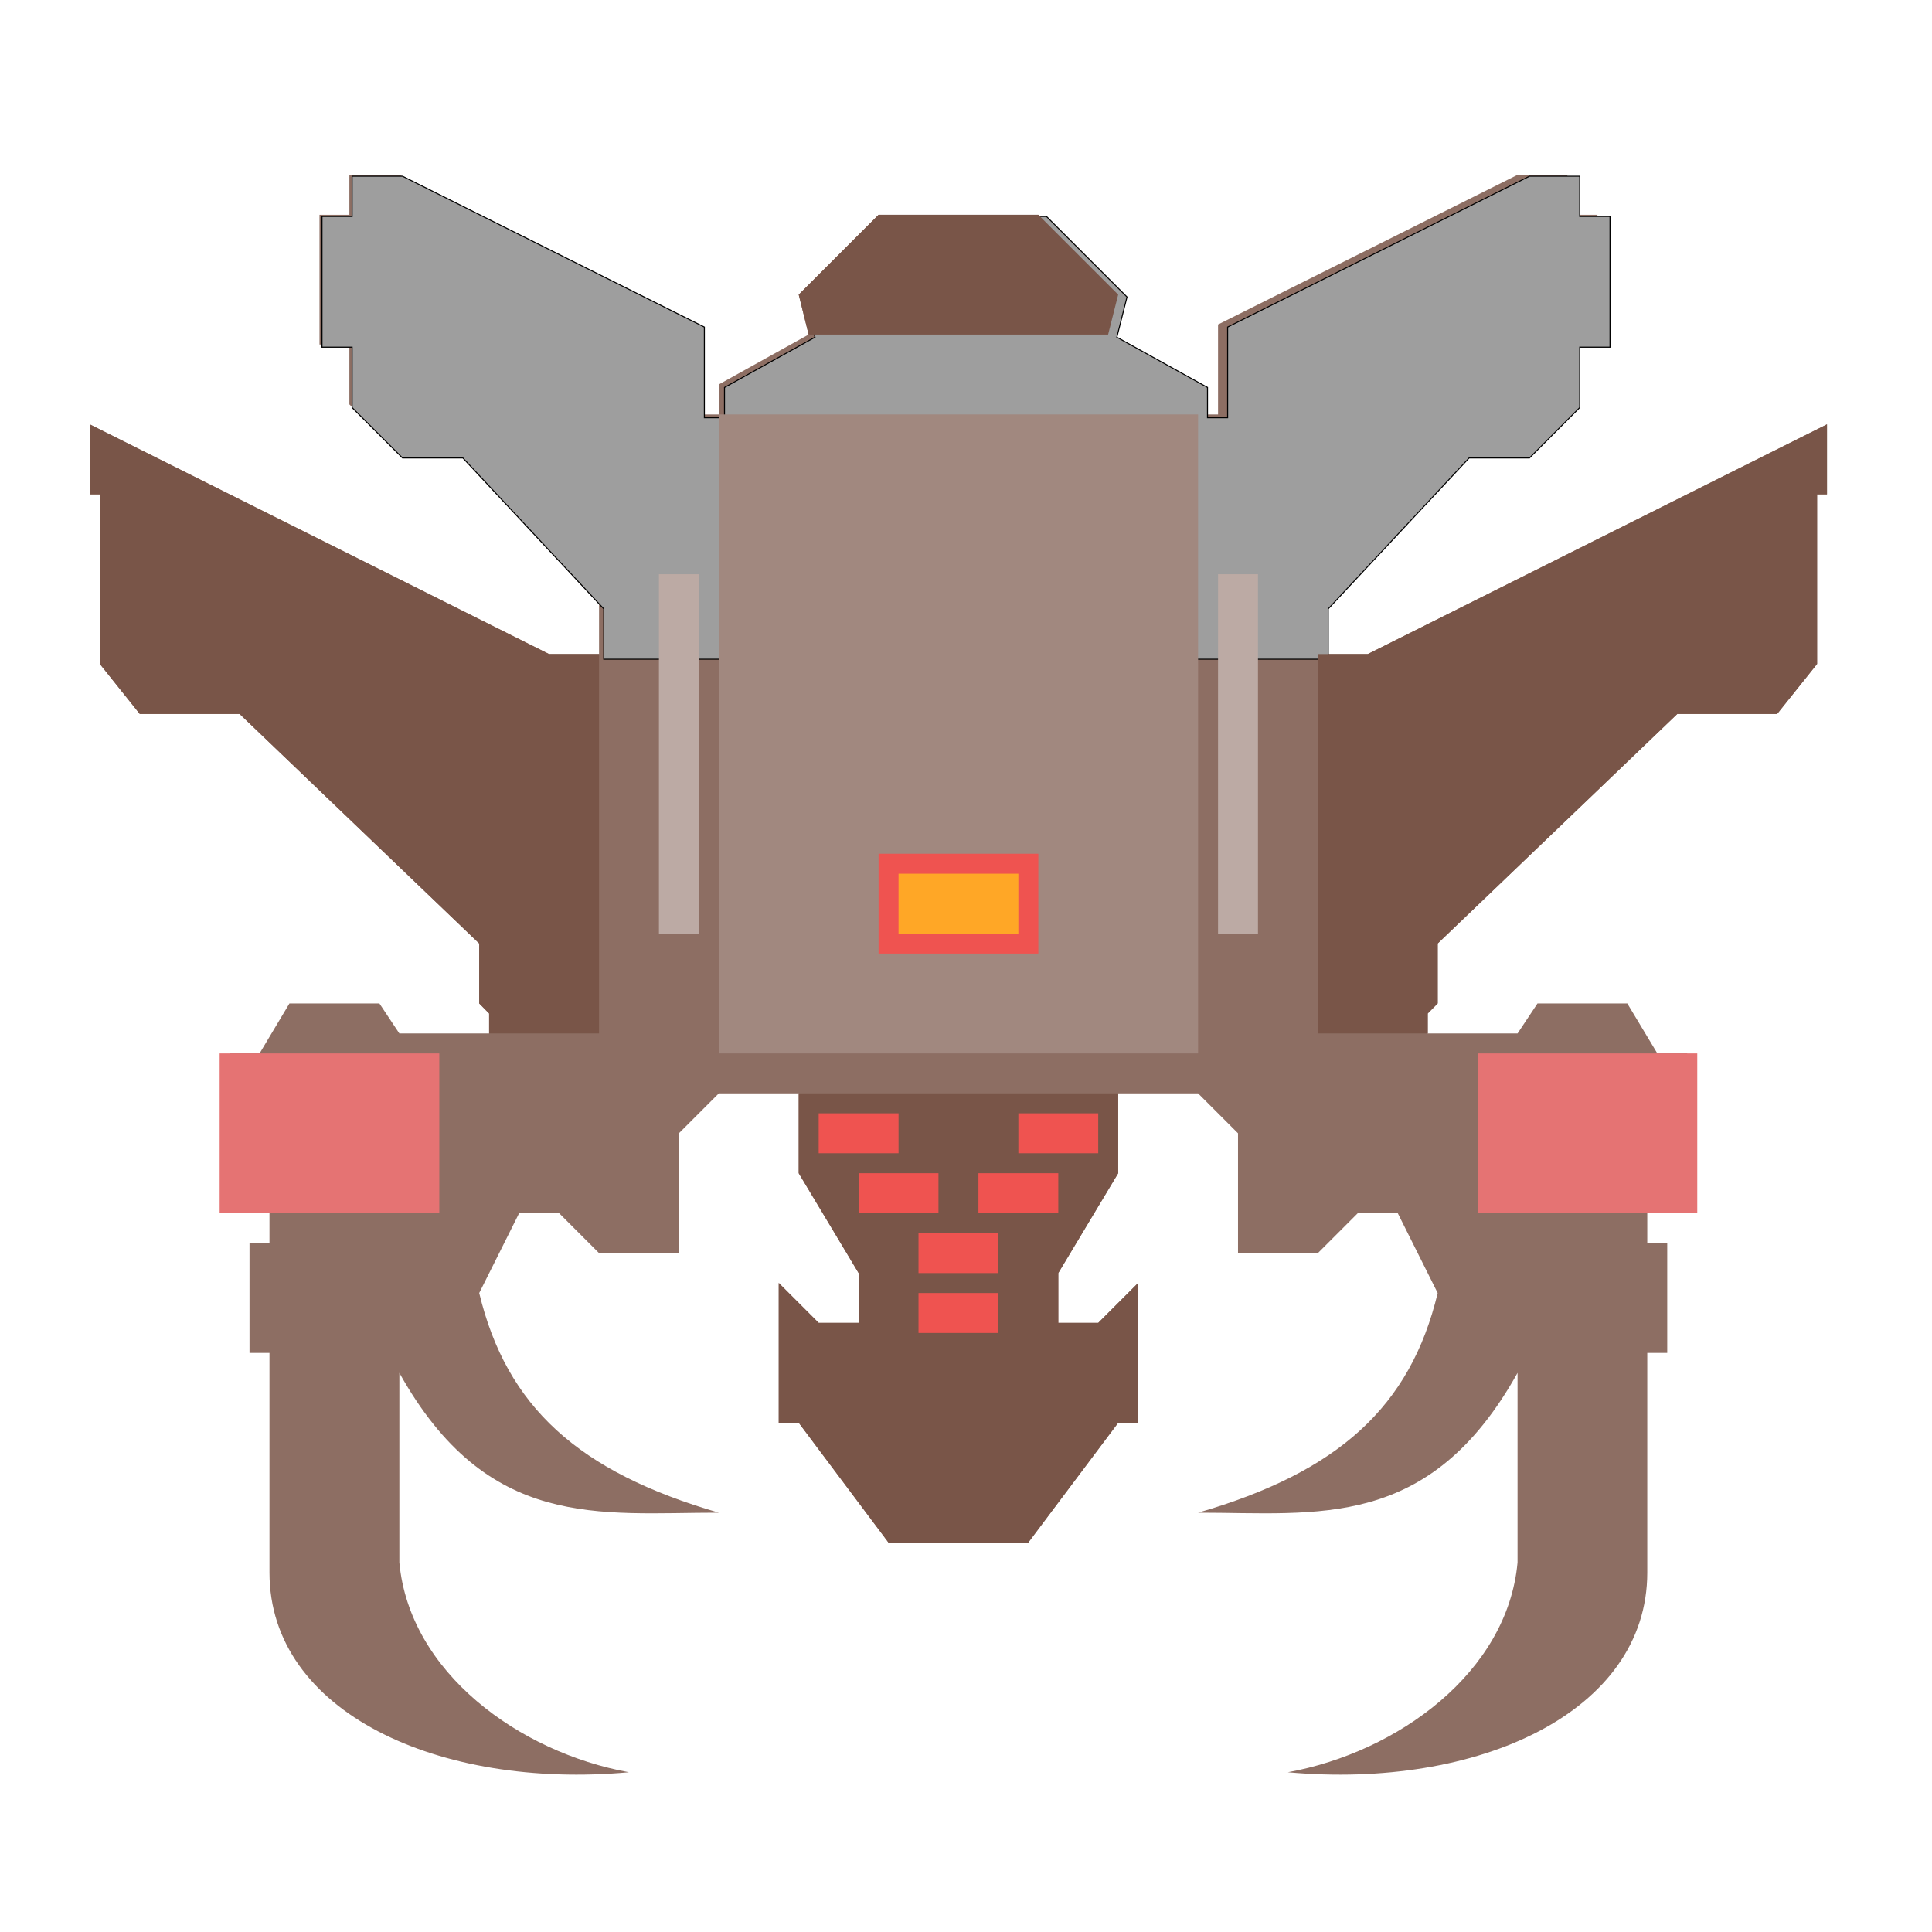 <?xml version="1.0" encoding="UTF-8"?>
<svg xmlns="http://www.w3.org/2000/svg" xmlns:xlink="http://www.w3.org/1999/xlink" width="48px" height="48px" viewBox="0 0 48 48" version="1.1">
<g id="surface1">
<path style=" stroke:none;fill-rule:nonzero;fill:rgb(55.294%,43.137%,38.824%);fill-opacity:1;" d="M 8.68 4.344 L 8.68 5.336 L 7.938 5.336 L 7.938 8.559 L 8.68 8.559 L 8.68 10.047 L 9.922 11.289 L 11.41 11.289 L 14.883 15.008 L 14.883 16.25 L 13.641 16.25 L 2.23 10.543 L 2.23 12.281 L 2.48 12.281 L 2.48 16.496 L 3.473 17.738 L 5.953 17.738 L 11.906 23.441 L 11.906 24.93 L 12.152 25.18 L 12.152 25.676 L 9.922 25.676 L 9.426 24.93 L 7.191 24.93 L 6.449 26.172 L 5.703 26.172 L 5.703 30.141 L 6.695 30.141 L 6.695 30.883 L 6.199 30.883 L 6.199 33.613 L 6.695 33.613 L 6.695 39.07 C 6.695 42.543 10.914 44.461 15.625 44.031 C 12.898 43.535 10.172 41.551 9.922 38.82 L 9.922 34.109 C 12.113 38.035 14.883 37.582 17.859 37.582 C 14.371 36.57 12.586 34.953 11.906 32.125 L 12.898 30.141 L 13.891 30.141 L 14.883 31.133 L 16.867 31.133 L 16.867 28.156 L 17.859 27.164 L 19.844 27.164 L 19.844 29.148 L 21.332 31.629 L 21.332 32.867 L 20.34 32.867 L 19.348 31.875 L 19.348 35.348 L 19.844 35.348 L 22.074 38.324 L 25.547 38.324 L 27.781 35.348 L 28.277 35.348 L 28.277 31.875 L 27.285 32.867 L 26.293 32.867 L 26.293 31.629 L 27.781 29.148 L 27.781 27.164 L 29.766 27.164 L 30.758 28.156 L 30.758 31.133 L 32.742 31.133 L 33.734 30.141 L 34.727 30.141 L 35.719 32.125 C 35.039 34.953 33.254 36.57 29.766 37.582 C 32.742 37.582 35.512 38.035 37.703 34.109 L 37.703 38.82 C 37.453 41.551 34.727 43.535 31.996 44.031 C 36.711 44.461 40.926 42.543 40.926 39.07 L 40.926 33.613 L 41.422 33.613 L 41.422 30.883 L 40.926 30.883 L 40.926 30.141 L 41.918 30.141 L 41.918 26.172 L 41.176 26.172 L 40.43 24.93 L 38.199 24.93 L 37.703 25.676 L 35.469 25.676 L 35.469 25.18 L 35.719 24.93 L 35.719 23.441 L 41.672 17.738 L 44.152 17.738 L 45.145 16.496 L 45.145 12.281 L 45.391 12.281 L 45.391 10.543 L 33.98 16.25 L 32.742 16.25 L 32.742 15.008 L 36.215 11.289 L 37.703 11.289 L 38.941 10.047 L 38.941 8.559 L 39.688 8.559 L 39.688 5.336 L 38.941 5.336 L 38.941 4.344 L 37.703 4.344 L 30.262 8.062 L 30.262 10.297 L 29.766 10.297 L 29.766 9.551 L 27.531 8.312 L 27.781 7.32 L 25.797 5.336 L 21.828 5.336 L 19.844 7.32 L 20.09 8.312 L 17.859 9.551 L 17.859 10.297 L 17.363 10.297 L 17.363 8.062 L 9.922 4.344 Z M 8.68 4.344 "/>
<path style="fill-rule:nonzero;fill:rgb(61.961%,61.961%,61.961%);fill-opacity:1;stroke-width:1;stroke-linecap:butt;stroke-linejoin:miter;stroke:rgb(0%,0%,0%);stroke-opacity:1;stroke-miterlimit:4;" d="M 349.921 175.118 L 349.921 215.118 L 320 215.118 L 320 345.039 L 349.921 345.039 L 349.921 405.039 L 400 455.118 L 460 455.118 L 600 605.039 L 600 655.118 L 1320 655.118 L 1320 605.039 L 1460 455.118 L 1520 455.118 L 1569.921 405.039 L 1569.921 345.039 L 1600 345.039 L 1600 215.118 L 1569.921 215.118 L 1569.921 175.118 L 1520 175.118 L 1220 325.039 L 1220 415.118 L 1200 415.118 L 1200 385.039 L 1109.921 335.118 L 1120 295.118 L 1040 215.118 L 880 215.118 L 800 295.118 L 809.921 335.118 L 720 385.039 L 720 415.118 L 700 415.118 L 700 325.039 L 400 175.118 Z M 349.921 175.118 " transform="matrix(0.025,0,0,0.025,0,0)"/>
<path style=" stroke:none;fill-rule:nonzero;fill:rgb(63.137%,53.333%,49.804%);fill-opacity:1;" d="M 17.859 10.297 L 29.766 10.297 L 29.766 26.172 L 17.859 26.172 Z M 17.859 10.297 "/>
<path style=" stroke:none;fill-rule:nonzero;fill:rgb(93.725%,32.549%,31.373%);fill-opacity:1;" d="M 21.828 21.211 L 25.797 21.211 L 25.797 23.691 L 21.828 23.691 Z M 21.828 21.211 "/>
<path style=" stroke:none;fill-rule:nonzero;fill:rgb(100%,65.49%,14.902%);fill-opacity:1;" d="M 22.324 21.707 L 25.301 21.707 L 25.301 23.195 L 22.324 23.195 Z M 22.324 21.707 "/>
<path style=" stroke:none;fill-rule:nonzero;fill:rgb(47.451%,33.333%,28.235%);fill-opacity:1;" d="M 19.844 27.164 L 19.844 29.148 L 21.332 31.629 L 21.332 32.867 L 20.34 32.867 L 19.348 31.875 L 19.348 35.348 L 19.844 35.348 L 22.074 38.324 L 25.547 38.324 L 27.781 35.348 L 28.277 35.348 L 28.277 31.875 L 27.285 32.867 L 26.293 32.867 L 26.293 31.629 L 27.781 29.148 L 27.781 27.164 Z M 19.844 27.164 "/>
<path style=" stroke:none;fill-rule:nonzero;fill:rgb(47.451%,33.333%,28.235%);fill-opacity:1;" d="M 2.23 10.543 L 2.23 12.281 L 2.48 12.281 L 2.48 16.496 L 3.473 17.738 L 5.953 17.738 L 11.906 23.441 L 11.906 24.93 L 12.152 25.18 L 12.152 25.676 L 14.883 25.676 L 14.883 16.25 L 13.641 16.25 Z M 2.23 10.543 "/>
<path style=" stroke:none;fill-rule:nonzero;fill:rgb(47.451%,33.333%,28.235%);fill-opacity:1;" d="M 45.391 10.543 L 45.391 12.281 L 45.145 12.281 L 45.145 16.496 L 44.152 17.738 L 41.672 17.738 L 35.719 23.441 L 35.719 24.93 L 35.473 25.18 L 35.473 25.676 L 32.742 25.676 L 32.742 16.25 L 33.984 16.25 Z M 45.391 10.543 "/>
<path style=" stroke:none;fill-rule:nonzero;fill:rgb(89.804%,45.098%,45.098%);fill-opacity:1;" d="M 5.457 26.172 L 10.914 26.172 L 10.914 30.141 L 5.457 30.141 Z M 5.457 26.172 "/>
<path style=" stroke:none;fill-rule:nonzero;fill:rgb(89.804%,45.098%,45.098%);fill-opacity:1;" d="M 36.711 26.172 L 42.168 26.172 L 42.168 30.141 L 36.711 30.141 Z M 36.711 26.172 "/>
<path style=" stroke:none;fill-rule:nonzero;fill:rgb(47.451%,33.333%,28.235%);fill-opacity:1;" d="M 21.828 5.336 L 19.844 7.32 L 20.09 8.312 L 27.531 8.312 L 27.781 7.32 L 25.797 5.336 Z M 21.828 5.336 "/>
<path style=" stroke:none;fill-rule:nonzero;fill:rgb(93.725%,32.549%,31.373%);fill-opacity:1;" d="M 20.34 27.66 L 22.324 27.66 L 22.324 28.652 L 20.34 28.652 Z M 20.34 27.66 "/>
<path style=" stroke:none;fill-rule:nonzero;fill:rgb(73.725%,66.667%,64.314%);fill-opacity:1;" d="M 16.371 14.266 L 17.363 14.266 L 17.363 23.195 L 16.371 23.195 Z M 16.371 14.266 "/>
<path style=" stroke:none;fill-rule:nonzero;fill:rgb(73.725%,66.667%,64.314%);fill-opacity:1;" d="M 30.262 14.266 L 31.254 14.266 L 31.254 23.195 L 30.262 23.195 Z M 30.262 14.266 "/>
<path style=" stroke:none;fill-rule:nonzero;fill:rgb(93.725%,32.549%,31.373%);fill-opacity:1;" d="M 21.332 29.148 L 23.316 29.148 L 23.316 30.141 L 21.332 30.141 Z M 21.332 29.148 "/>
<path style=" stroke:none;fill-rule:nonzero;fill:rgb(93.725%,32.549%,31.373%);fill-opacity:1;" d="M 24.309 29.148 L 26.293 29.148 L 26.293 30.141 L 24.309 30.141 Z M 24.309 29.148 "/>
<path style=" stroke:none;fill-rule:nonzero;fill:rgb(93.725%,32.549%,31.373%);fill-opacity:1;" d="M 25.301 27.66 L 27.285 27.66 L 27.285 28.652 L 25.301 28.652 Z M 25.301 27.66 "/>
<path style=" stroke:none;fill-rule:nonzero;fill:rgb(93.725%,32.549%,31.373%);fill-opacity:1;" d="M 22.82 30.637 L 24.805 30.637 L 24.805 31.629 L 22.82 31.629 Z M 22.82 30.637 "/>
<path style=" stroke:none;fill-rule:nonzero;fill:rgb(93.725%,32.549%,31.373%);fill-opacity:1;" d="M 22.82 32.125 L 24.805 32.125 L 24.805 33.117 L 22.82 33.117 Z M 22.82 32.125 "/>
</g>
</svg>
